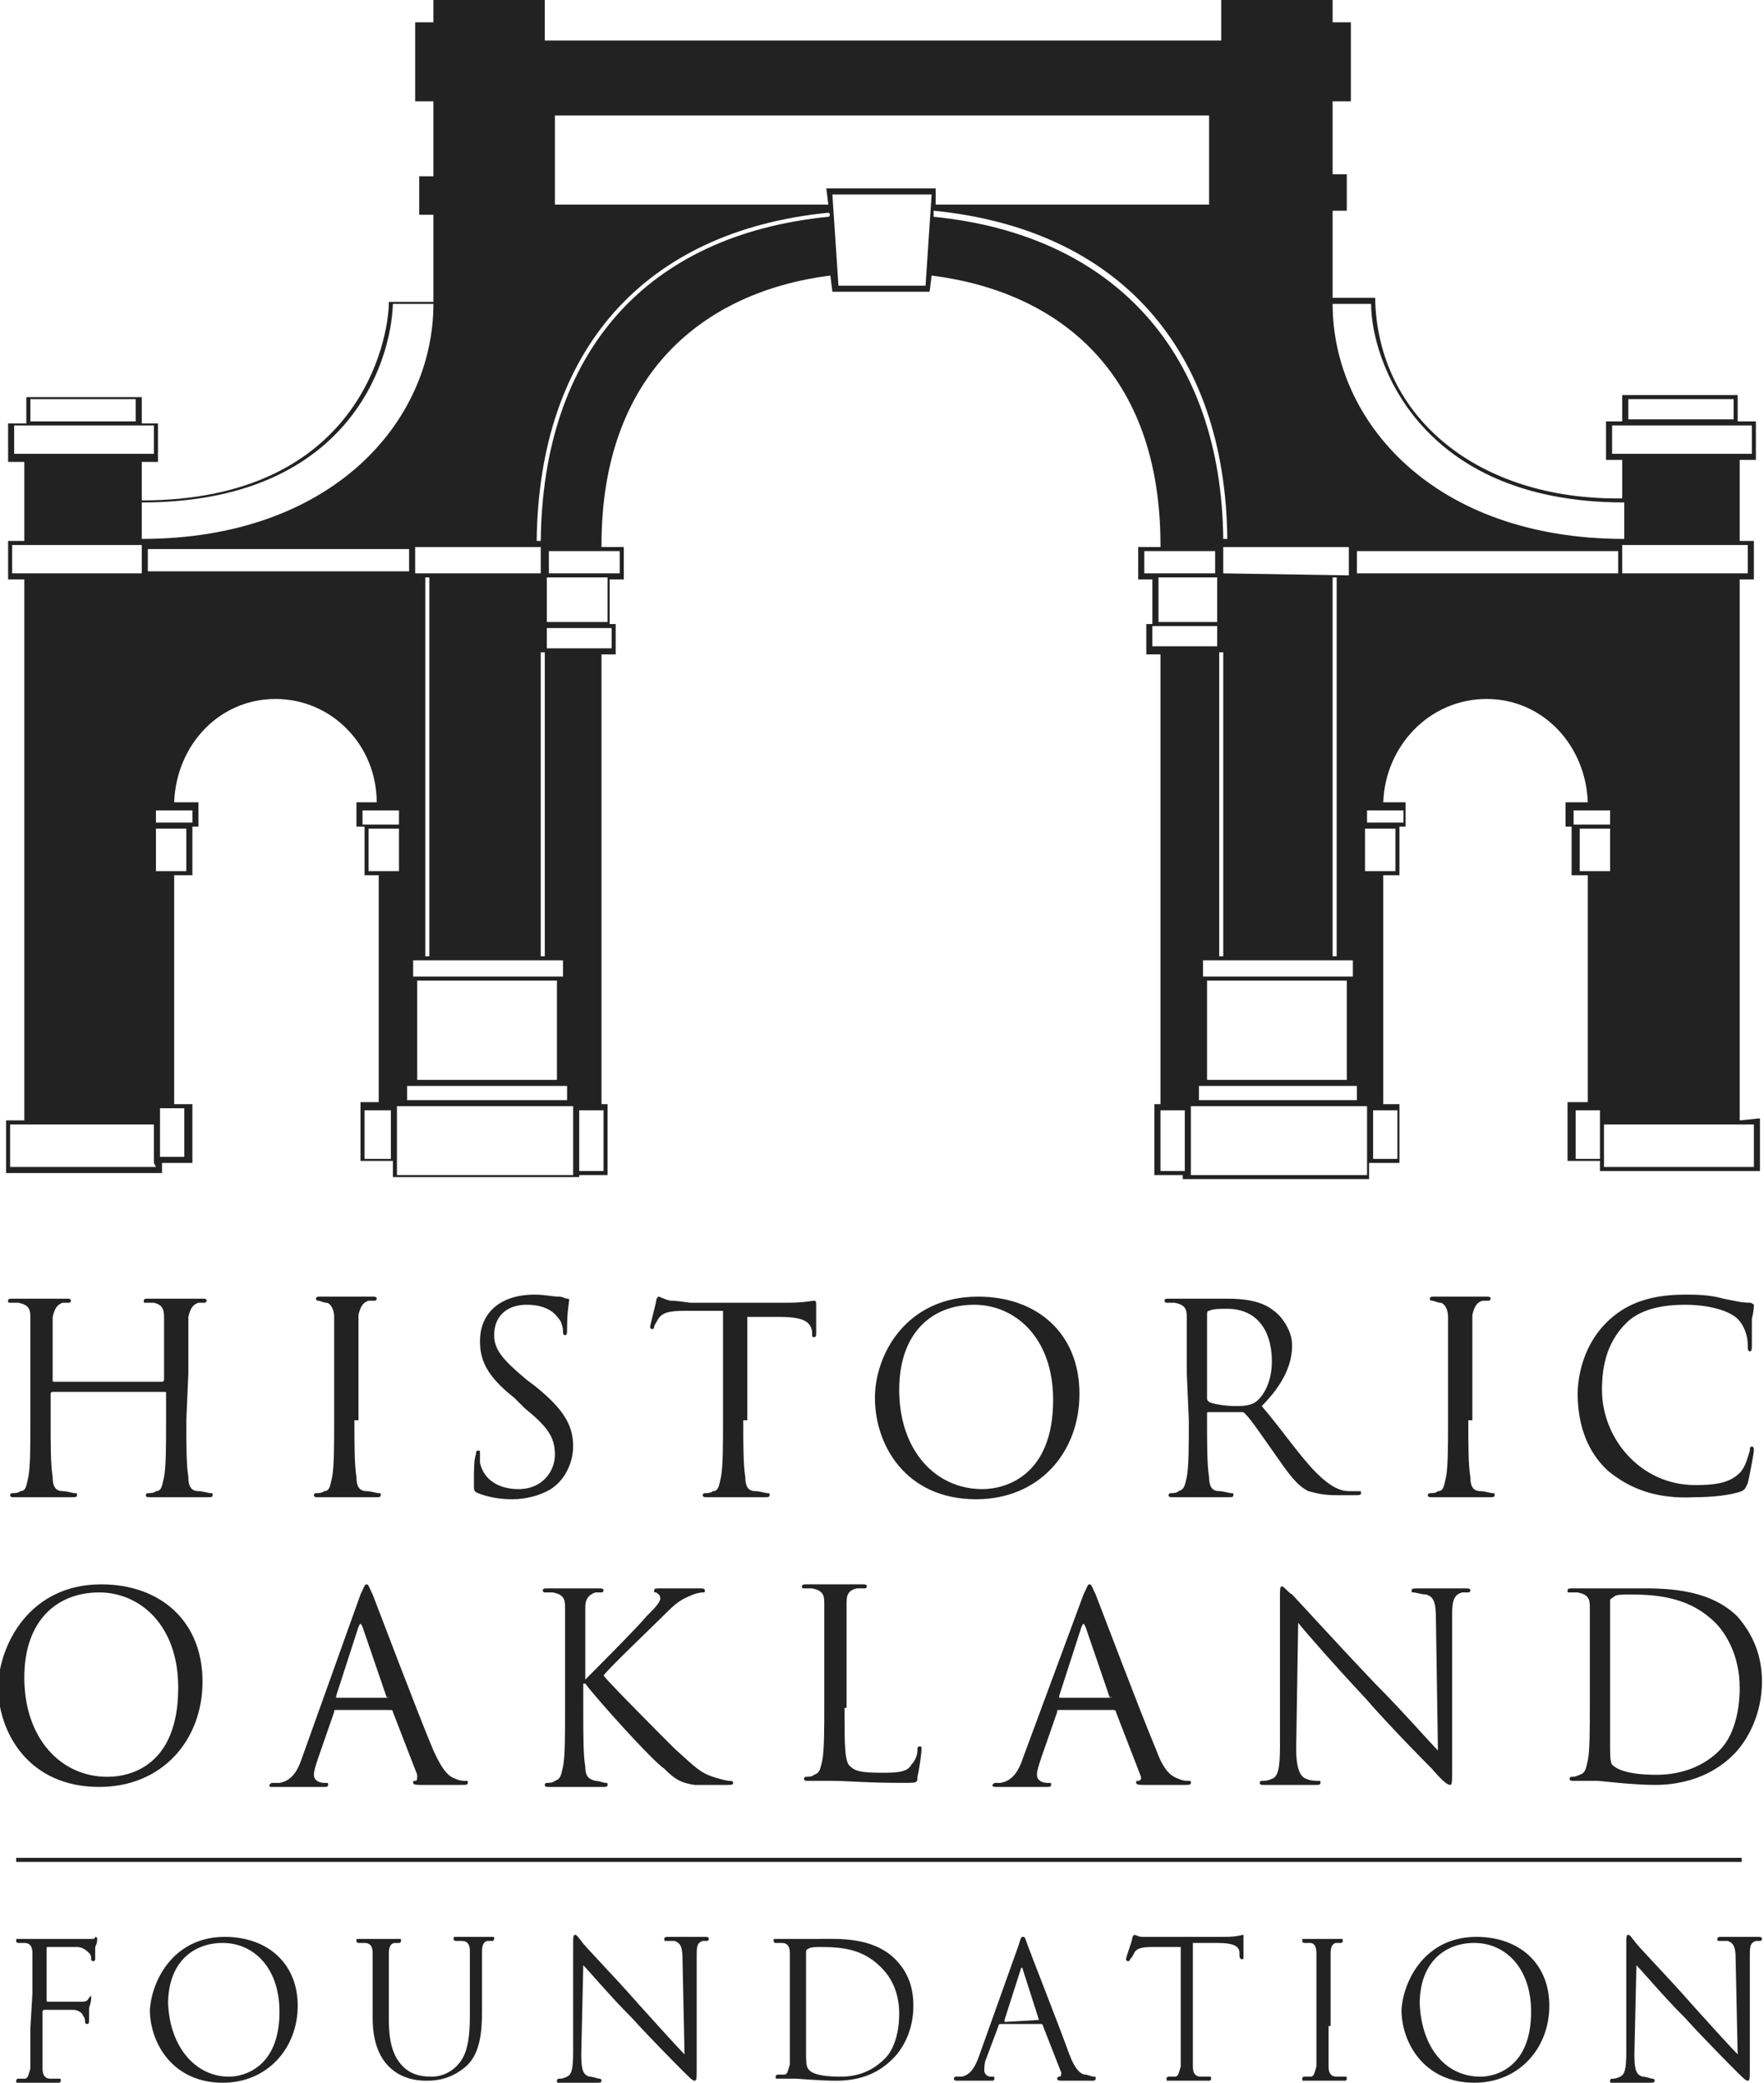 <?xml version="1.0" encoding="utf-8"?>
<!-- Generator: Adobe Illustrator 21.0.0, SVG Export Plug-In . SVG Version: 6.00 Build 0)  -->
<svg version="1.1" id="Layer_1" xmlns="http://www.w3.org/2000/svg" xmlns:xlink="http://www.w3.org/1999/xlink" x="0px" y="0px"
	 viewBox="0 0 87.1 102.8" enable-background="new 0 0 87.1 102.8" xml:space="preserve">
<g>
	<rect x="0.8" y="91.7" fill="#222222" width="85.2" height="0.2"/>
	<g>
		<path fill="#222222" d="M1.6,98.4c0-1.4,0-1.7,0-2s-0.1-0.5-0.4-0.5c-0.1,0-0.2,0-0.3,0c0,0-0.1,0-0.1-0.1s0-0.1,0.1-0.1
			c0.4,0,1,0,1,0c0.2,0,2.1,0,2.3,0s0.3,0,0.4,0s0.1-0.1,0.1-0.1s0.1,0,0.1,0.1s0,0.2-0.1,0.4c0,0.1,0,0.5,0,0.6c0,0,0,0.1-0.1,0.1
			c0,0-0.1,0-0.1-0.1s0-0.2-0.1-0.3c-0.1-0.1-0.3-0.3-0.6-0.3H2.4c-0.1,0-0.1,0-0.1,0.1v2.5c0,0.1,0,0.1,0.1,0.1h1.2
			c0.2,0,0.3,0,0.4,0c0.2,0,0.3,0,0.4-0.2l0.1-0.1c0,0,0,0,0,0.1s0,0.2-0.1,0.5c0,0.2,0,0.6,0,0.6c0,0.1,0,0.2-0.1,0.2
			c0,0-0.1,0-0.1-0.1s0-0.2-0.1-0.3c0-0.1-0.2-0.3-0.5-0.3c-0.2,0-1.2,0-1.4,0c0,0-0.1,0-0.1,0.1v0.8c0,0.9,0,1.6,0,2
			c0,0.3,0.1,0.5,0.4,0.5c0.1,0,0.3,0,0.4,0c0.1,0,0.1,0,0.1,0.1c0,0,0,0.1-0.1,0.1c-0.5,0-1.1,0-1.1,0s-0.6,0-0.9,0
			c-0.1,0-0.1,0-0.1-0.1c0,0,0-0.1,0.1-0.1s0.2,0,0.3,0c0.2,0,0.2-0.2,0.3-0.5c0-0.4,0-1.1,0-2L1.6,98.4L1.6,98.4z"/>
		<path fill="#222222" d="M11.3,102.5c0.8,0,2.5-0.5,2.5-3.2c0-2.2-1.3-3.4-2.8-3.4s-2.7,1-2.7,3C8.4,101.1,9.7,102.5,11.3,102.5
			 M11.1,95.6c2.1,0,3.6,1.3,3.6,3.4s-1.5,3.8-3.7,3.8c-2.5,0-3.6-2-3.6-3.6C7.5,97.7,8.6,95.6,11.1,95.6"/>
		<path fill="#222222" d="M18.4,98.4c0-1.4,0-1.7,0-2s-0.1-0.5-0.4-0.5c-0.1,0-0.2,0-0.3,0c0,0-0.1,0-0.1-0.1s0-0.1,0.1-0.1
			c0.4,0,1,0,1.1,0s0.6,0,0.9,0c0.1,0,0.1,0,0.1,0.1c0,0,0,0.1-0.1,0.1s-0.1,0-0.2,0c-0.2,0-0.3,0.2-0.3,0.5s0,0.5,0,2v1.3
			c0,1.3,0.3,1.9,0.7,2.3c0.4,0.4,0.9,0.5,1.4,0.5c0.6,0,1.1-0.3,1.4-0.7c0.4-0.5,0.5-1.3,0.5-2.3v-1.2c0-1.4,0-1.7,0-2
			s-0.1-0.5-0.4-0.5c-0.1,0-0.2,0-0.3,0c0,0-0.1,0-0.1-0.1s0-0.1,0.1-0.1c0.4,0,0.9,0,1,0s0.5,0,0.8,0c0.1,0,0.1,0,0.1,0.1
			c0,0,0,0.1-0.1,0.1s-0.1,0-0.2,0c-0.2,0-0.3,0.2-0.3,0.5s0,0.5,0,2v1c0,1-0.1,2.1-0.8,2.7c-0.7,0.6-1.4,0.7-1.9,0.7
			c-0.3,0-1.2,0-1.9-0.7c-0.4-0.4-0.8-1.1-0.8-2.4C18.4,99.6,18.4,98.4,18.4,98.4z"/>
		<path fill="#222222" d="M28.7,101.4c0,0.8,0.1,1,0.4,1.1c0.2,0,0.4,0.1,0.5,0.1c0,0,0.1,0,0.1,0.1s-0.1,0.1-0.2,0.1
			c-0.5,0-0.9,0-1,0s-0.5,0-0.9,0c-0.1,0-0.1,0-0.1-0.1c0,0,0-0.1,0.1-0.1s0.2,0,0.4-0.1c0.2-0.1,0.3-0.3,0.3-1.2V96
			c0-0.4,0-0.5,0.1-0.5s0.2,0.2,0.3,0.3c0.1,0.2,1.5,1.6,2.9,3.2c0.9,1,1.9,2.1,2.2,2.4l-0.1-4.7c0-0.6-0.1-0.8-0.4-0.9
			c-0.2,0-0.4,0-0.4,0c-0.1,0-0.1,0-0.1-0.1s0.1-0.1,0.2-0.1c0.4,0,0.9,0,1,0s0.4,0,0.8,0c0.1,0,0.2,0,0.2,0.1c0,0,0,0.1-0.1,0.1
			c0,0-0.1,0-0.2,0c-0.3,0.1-0.3,0.3-0.3,0.8v5.4c0,0.6,0,0.7-0.1,0.7s-0.2-0.1-0.7-0.6c-0.1-0.1-1.4-1.4-2.4-2.5
			c-1.1-1.1-2.1-2.3-2.4-2.6L28.7,101.4z"/>
		<path fill="#222222" d="M39.8,99.4c0,1,0,1.8,0,2s0,0.6,0.1,0.7c0.1,0.2,0.5,0.4,1.6,0.4c0.9,0,1.6-0.3,2.2-0.9
			c0.5-0.5,0.7-1.4,0.7-2.2c0-1.2-0.5-1.9-0.9-2.3c-0.9-0.9-1.9-1-3-1c-0.2,0-0.5,0-0.6,0.1c-0.1,0-0.1,0.1-0.1,0.2c0,0.3,0,1.2,0,2
			V99.4z M39,98.4c0-1.4,0-1.7,0-2s-0.1-0.5-0.4-0.5c-0.1,0-0.2,0-0.3,0c0,0-0.1,0-0.1-0.1s0-0.1,0.1-0.1c0.4,0,1,0,1,0
			c0.1,0,0.7,0,1.2,0c0.9,0,2.6-0.1,3.7,1c0.5,0.5,0.9,1.2,0.9,2.3c0,1.2-0.5,2.1-1,2.6c-0.4,0.4-1.2,1.1-2.8,1.1
			c-0.8,0-1.9-0.1-2-0.1c0,0-0.6,0-0.9,0c-0.1,0-0.1,0-0.1-0.1c0,0,0-0.1,0.1-0.1s0.2,0,0.3,0c0.2,0,0.2-0.2,0.3-0.5
			c0-0.4,0-1.1,0-2V98.4z"/>
		<path fill="#222222" d="M51.3,99.7C51.3,99.7,51.3,99.6,51.3,99.7l-0.8-2.5c0-0.1-0.1-0.1-0.1,0l-0.8,2.5v0.1L51.3,99.7L51.3,99.7
			z M50.3,96c0.1-0.3,0.1-0.4,0.2-0.4c0.1,0,0.1,0,0.2,0.3c0.1,0.3,1.6,4.1,2.1,5.5c0.3,0.8,0.6,1,0.8,1c0.1,0,0.3,0.1,0.4,0.1
			c0.1,0,0.1,0,0.1,0.1s-0.1,0.1-0.2,0.1c-0.1,0-0.8,0-1.4,0c-0.2,0-0.3,0-0.3-0.1c0,0,0-0.1,0.1-0.1s0.1-0.1,0.1-0.2l-0.9-2.3
			c0,0,0-0.1-0.1-0.1h-2c0,0-0.1,0-0.1,0.1l-0.6,1.6c-0.1,0.2-0.1,0.5-0.1,0.6c0,0.2,0.2,0.3,0.3,0.3H49c0.1,0,0.1,0,0.1,0.1
			s-0.1,0.1-0.1,0.1c-0.2,0-0.6,0-0.7,0c-0.1,0-0.6,0-1,0c-0.1,0-0.2,0-0.2-0.1c0,0,0-0.1,0.1-0.1s0.2,0,0.3,0
			c0.4-0.1,0.6-0.4,0.8-0.9L50.3,96z"/>
		<path fill="#222222" d="M58.9,100c0,0.9,0,1.6,0,2c0,0.3,0.1,0.5,0.4,0.5c0.1,0,0.3,0,0.4,0c0.1,0,0.1,0,0.1,0.1
			c0,0,0,0.1-0.1,0.1c-0.5,0-1.1,0-1.1,0s-0.6,0-0.9,0c-0.1,0-0.1,0-0.1-0.1c0,0,0-0.1,0.1-0.1s0.2,0,0.3,0c0.2,0,0.2-0.2,0.3-0.5
			c0-0.4,0-1.1,0-2v-3.9h-1.4c-0.6,0-0.8,0.1-0.9,0.3c-0.1,0.2-0.1,0.2-0.2,0.3c0,0.1-0.1,0.1-0.1,0.1s-0.1,0-0.1-0.1s0.3-0.9,0.3-1
			s0.1-0.2,0.1-0.2c0.1,0,0.2,0.1,0.4,0.1c0.3,0,0.6,0,0.7,0h3.4c0.6,0,0.8-0.1,0.9-0.1v0.1c0,0.3,0,0.9,0,1s0,0.1-0.1,0.1
			c0,0-0.1,0-0.1-0.2v-0.1c0-0.3-0.2-0.5-1.1-0.5h-1.2C58.9,95.9,58.9,100,58.9,100z"/>
		<path fill="#222222" d="M65.6,100c0,0.9,0,1.6,0,2c0,0.3,0.1,0.5,0.4,0.5c0.1,0,0.3,0,0.4,0s0.1,0,0.1,0.1c0,0,0,0.1-0.1,0.1
			c-0.5,0-1.1,0-1.1,0s-0.6,0-0.9,0c-0.1,0-0.1,0-0.1-0.1c0,0,0-0.1,0.1-0.1s0.2,0,0.3,0c0.2,0,0.2-0.2,0.3-0.5c0-0.4,0-1.1,0-2
			v-1.6c0-1.4,0-1.7,0-2s-0.1-0.5-0.3-0.5c-0.1,0-0.2,0-0.3,0c0,0-0.1,0-0.1-0.1s0-0.1,0.1-0.1c0.3,0,0.9,0,0.9,0s0.6,0,0.9,0
			c0.1,0,0.1,0,0.1,0.1c0,0,0,0.1-0.1,0.1s-0.1,0-0.2,0c-0.2,0-0.3,0.2-0.3,0.5s0,0.6,0,2v1.6H65.6z"/>
		<path fill="#222222" d="M73.1,102.5c0.8,0,2.5-0.5,2.5-3.2c0-2.2-1.3-3.4-2.8-3.4s-2.7,1-2.7,3C70.2,101.1,71.4,102.5,73.1,102.5
			 M72.9,95.6c2.1,0,3.6,1.3,3.6,3.4s-1.5,3.8-3.7,3.8c-2.5,0-3.6-2-3.6-3.6C69.3,97.7,70.4,95.6,72.9,95.6"/>
		<path fill="#222222" d="M80.7,101.4c0,0.8,0.1,1,0.4,1.1c0.2,0,0.4,0.1,0.5,0.1c0,0,0.1,0,0.1,0.1s-0.1,0.1-0.2,0.1
			c-0.5,0-0.9,0-1,0s-0.5,0-0.9,0c-0.1,0-0.1,0-0.1-0.1c0,0,0-0.1,0.1-0.1s0.2,0,0.4-0.1c0.2-0.1,0.3-0.3,0.3-1.2V96
			c0-0.4,0-0.5,0.1-0.5s0.2,0.2,0.3,0.3c0.1,0.2,1.5,1.6,2.9,3.2c0.9,1,1.9,2.1,2.2,2.4l-0.1-4.7c0-0.6-0.1-0.8-0.4-0.9
			c-0.2,0-0.4,0-0.4,0c-0.1,0-0.1,0-0.1-0.1s0.1-0.1,0.2-0.1c0.4,0,0.9,0,1,0s0.4,0,0.8,0c0.1,0,0.2,0,0.2,0.1c0,0,0,0.1-0.1,0.1
			c0,0-0.1,0-0.2,0c-0.3,0.1-0.3,0.3-0.3,0.8v5.4c0,0.6,0,0.7-0.1,0.7s-0.2-0.1-0.7-0.6c-0.1-0.1-1.4-1.4-2.4-2.5
			c-1.1-1.1-2.1-2.3-2.4-2.6L80.7,101.4z"/>
		<path fill="#222222" d="M5.3,87.7c1.2,0,3.5-0.6,3.5-4.4c0-3.1-1.9-4.7-3.9-4.7c-2.1,0-3.7,1.4-3.7,4.2C1.2,85.8,3,87.7,5.3,87.7
			 M5,78.2c2.9,0,5,1.8,5,4.8c0,2.9-2,5.2-5.1,5.2c-3.5,0-5-2.7-5-5C0,81.1,1.5,78.2,5,78.2"/>
		<path fill="#222222" d="M19.1,83.8C19.2,83.8,19.2,83.7,19.1,83.8l-1.2-3.5c-0.1-0.2-0.1-0.2-0.2,0l-1.1,3.4c0,0.1,0,0.1,0,0.1
			H19.1z M17.8,78.7c0.2-0.4,0.2-0.5,0.3-0.5c0.1,0,0.1,0.1,0.3,0.5c0.2,0.5,2.2,5.8,3,7.7c0.5,1.1,0.8,1.3,1.1,1.4
			c0.2,0.1,0.4,0.1,0.5,0.1s0.1,0,0.1,0.1s-0.1,0.1-0.3,0.1c-0.2,0-1.1,0-2,0c-0.2,0-0.4,0-0.4-0.1s0-0.1,0.1-0.1s0.1-0.1,0.1-0.3
			l-1.2-3.1c0-0.1-0.1-0.1-0.1-0.1h-2.7c-0.1,0-0.1,0-0.1,0.1l-0.8,2.3c-0.1,0.3-0.2,0.6-0.2,0.8c0,0.3,0.3,0.4,0.5,0.4h0.1
			c0.1,0,0.1,0,0.1,0.1s-0.1,0.1-0.2,0.1c-0.3,0-0.9,0-1,0s-0.9,0-1.5,0c-0.2,0-0.2,0-0.2-0.1l0.1-0.1c0.1,0,0.3,0,0.4,0
			c0.6-0.1,0.9-0.6,1.1-1.2L17.8,78.7z"/>
		<path fill="#222222" d="M27.9,82.1c0-2,0-2.4,0-2.8s-0.1-0.6-0.6-0.7c-0.1,0-0.3,0-0.4,0c0,0-0.1,0-0.1-0.1s0.1-0.1,0.2-0.1
			c0.6,0,1.3,0,1.4,0s0.8,0,1.2,0c0.1,0,0.2,0,0.2,0.1s-0.1,0.1-0.1,0.1c-0.1,0-0.2,0-0.3,0c-0.3,0.1-0.5,0.3-0.5,0.7
			c0,0.4,0,0.8,0,2.8v0.8l0,0c0.2-0.2,2.6-2.6,3-3.1c0.4-0.4,0.7-0.7,0.7-0.9c0-0.2-0.1-0.2-0.2-0.3c-0.1,0-0.1,0-0.1-0.1
			s0.1-0.1,0.2-0.1c0.3,0,0.6,0,0.9,0c0.1,0,0.9,0,1.2,0c0.1,0,0.2,0,0.2,0.1s0,0.1-0.1,0.1c-0.2,0-0.5,0.1-0.7,0.2
			c-0.5,0.2-0.8,0.5-1.4,1.1c-0.3,0.3-2.6,2.5-2.8,2.8c0.3,0.4,3,3.1,3.5,3.6c1.1,1,1.3,1.2,1.9,1.4c0.3,0.1,0.7,0.2,0.8,0.2
			s0.2,0,0.2,0.1s-0.1,0.1-0.3,0.1h-0.7c-0.4,0-0.6,0-0.9,0c-0.7-0.1-1-0.3-1.5-0.8c-0.6-0.4-3.3-3.4-3.9-4.2h-0.1v1.3
			c0,1.2,0,2.3,0.1,2.8c0,0.4,0.1,0.6,0.5,0.7c0.2,0,0.4,0.1,0.5,0.1s0.1,0,0.1,0.1s-0.1,0.1-0.2,0.1c-0.6,0-1.3,0-1.5,0
			c-0.1,0-0.9,0-1.2,0c-0.1,0-0.2,0-0.2-0.1c0,0,0-0.1,0.1-0.1s0.3,0,0.4-0.1c0.3-0.1,0.3-0.3,0.4-0.7c0.1-0.5,0.1-1.5,0.1-2.8
			C27.9,84.4,27.9,82.1,27.9,82.1z"/>
		<path fill="#222222" d="M41.7,84.3c0,1.9,0,2.7,0.3,2.9c0.2,0.2,0.5,0.3,1.5,0.3c0.7,0,1.3,0,1.5-0.4c0.2-0.2,0.3-0.5,0.3-0.7
			c0-0.1,0-0.2,0.1-0.2s0.1,0,0.1,0.2c0,0.1-0.1,0.9-0.2,1.3c0,0.3,0,0.3-0.7,0.3c-1.9,0-2.7-0.1-3.5-0.1c-0.1,0-0.8,0-1.2,0
			c-0.1,0-0.2,0-0.2-0.1c0,0,0-0.1,0.1-0.1s0.3,0,0.4-0.1c0.3-0.1,0.3-0.3,0.4-0.7c0.1-0.5,0.1-1.5,0.1-2.8v-2.2c0-2,0-2.4,0-2.8
			s-0.1-0.6-0.6-0.7c-0.1,0-0.3,0-0.4,0c-0.1,0-0.1,0-0.1-0.1s0.1-0.1,0.2-0.1c0.6,0,1.4,0,1.4,0c0.1,0,1,0,1.4,0
			c0.1,0,0.2,0,0.2,0.1s-0.1,0.1-0.1,0.1c-0.1,0-0.3,0-0.4,0c-0.4,0.1-0.5,0.3-0.5,0.7c0,0.4,0,0.8,0,2.8v2.4H41.7z"/>
		<path fill="#222222" d="M54.8,83.8C54.9,83.8,54.9,83.7,54.8,83.8l-1.2-3.5c-0.1-0.2-0.1-0.2-0.2,0l-1.1,3.4c0,0.1,0,0.1,0,0.1
			H54.8z M53.5,78.7c0.2-0.4,0.2-0.5,0.3-0.5s0.1,0.1,0.3,0.5c0.2,0.5,2.2,5.8,3,7.7c0.4,1.1,0.8,1.3,1.1,1.4
			c0.2,0.1,0.4,0.1,0.5,0.1s0.1,0,0.1,0.1s-0.1,0.1-0.3,0.1s-1.1,0-2,0c-0.2,0-0.4,0-0.4-0.1s0-0.1,0.1-0.1s0.2-0.1,0.1-0.3
			l-1.2-3.1c0-0.1-0.1-0.1-0.1-0.1h-2.7c-0.1,0-0.1,0-0.1,0.1l-0.8,2.3c-0.1,0.3-0.2,0.6-0.2,0.8c0,0.3,0.3,0.4,0.5,0.4h0.1
			c0.1,0,0.1,0,0.1,0.1s-0.1,0.1-0.2,0.1c-0.3,0-0.9,0-1,0s-0.9,0-1.5,0c-0.1,0-0.2,0-0.2-0.1l0.1-0.1c0.1,0,0.2,0,0.3,0
			c0.6-0.1,0.9-0.6,1.1-1.2L53.5,78.7z"/>
		<path fill="#222222" d="M64,86.3c0,1,0.2,1.4,0.5,1.5c0.2,0.1,0.5,0.1,0.6,0.1s0.1,0,0.1,0.1s-0.1,0.1-0.2,0.1c-0.7,0-1.3,0-1.4,0
			c-0.1,0-0.7,0-1.2,0c-0.1,0-0.2,0-0.2-0.1c0,0,0-0.1,0.1-0.1s0.3,0,0.5-0.1c0.3-0.1,0.4-0.5,0.4-1.6v-7.3c0-0.5,0-0.6,0.1-0.6
			s0.3,0.3,0.5,0.4c0.2,0.2,2.1,2.3,4.1,4.4c1.3,1.3,2.7,2.9,3.1,3.3l-0.1-6.5c0-0.8-0.1-1.1-0.5-1.2c-0.2,0-0.5-0.1-0.6-0.1
			s-0.1,0-0.1-0.1s0.1-0.1,0.3-0.1c0.6,0,1.2,0,1.3,0c0.1,0,0.6,0,1.1,0c0.1,0,0.2,0,0.2,0.1s-0.1,0.1-0.1,0.1c-0.1,0-0.2,0-0.3,0
			c-0.4,0.1-0.5,0.4-0.5,1.1v7.5c0,0.8,0,0.9-0.1,0.9s-0.3-0.1-0.9-0.8c-0.1-0.1-2-2-3.3-3.5c-1.5-1.6-2.9-3.2-3.3-3.7L64,86.3z"/>
		<path fill="#222222" d="M79.5,83.4c0,1.4,0,2.6,0,2.8c0,0.3,0,0.8,0.1,0.9c0.2,0.2,0.7,0.5,2.2,0.5c1.2,0,2.3-0.4,3.1-1.2
			c0.7-0.7,1-1.9,1-3.1c0-1.6-0.7-2.7-1.2-3.2c-1.2-1.2-2.7-1.4-4.2-1.4c-0.3,0-0.7,0-0.8,0.1c-0.1,0.1-0.2,0.1-0.2,0.2
			c0,0.4,0,1.8,0,2.7V83.4z M78.5,82.1c0-2,0-2.4,0-2.8s-0.1-0.6-0.6-0.7c-0.1,0-0.3,0-0.4,0s-0.1,0-0.1-0.1s0.1-0.1,0.2-0.1
			c0.5,0,1.4,0,1.4,0c0.2,0,1,0,1.7,0c1.2,0,3.6-0.1,5.1,1.4c0.6,0.7,1.2,1.7,1.2,3.2c0,1.6-0.7,2.9-1.4,3.6
			c-0.5,0.5-1.7,1.5-3.9,1.5c-1.1,0-2.7-0.2-2.8-0.2c-0.1,0-0.9,0-1.2,0c-0.1,0-0.2,0-0.2-0.1c0,0,0-0.1,0.1-0.1s0.2,0,0.4-0.1
			c0.3-0.1,0.3-0.3,0.4-0.7c0.1-0.5,0.1-1.5,0.1-2.8C78.5,84.1,78.5,82.1,78.5,82.1z"/>
		<path fill="#222222" d="M9.2,70.1c0,1.2,0,2.2,0.1,2.8c0,0.4,0.1,0.7,0.5,0.7c0.2,0,0.5,0.1,0.6,0.1s0.1,0,0.1,0.1
			s-0.1,0.1-0.2,0.1c-0.7,0-1.5,0-1.6,0s-0.9,0-1.3,0c-0.1,0-0.2,0-0.2-0.1c0,0,0-0.1,0.1-0.1s0.3,0,0.4-0.1c0.3,0,0.3-0.3,0.4-0.7
			c0.1-0.5,0.1-1.6,0.1-2.8v-1.3c0-0.1,0-0.1-0.1-0.1H2.6c0,0-0.1,0-0.1,0.1v1.3c0,1.2,0,2.2,0.1,2.8c0,0.4,0.1,0.7,0.5,0.7
			c0.2,0,0.5,0.1,0.6,0.1s0.1,0,0.1,0.1s-0.1,0.1-0.2,0.1c-0.7,0-1.5,0-1.6,0s-0.9,0-1.3,0c-0.1,0-0.2,0-0.2-0.1c0,0,0-0.1,0.1-0.1
			s0.3,0,0.4-0.1c0.3,0,0.3-0.3,0.4-0.7c0.1-0.5,0.1-1.6,0.1-2.8v-2.3c0-2,0-2.4,0-2.8s-0.1-0.6-0.6-0.7c-0.1,0-0.3,0-0.4,0
			s-0.1,0-0.1-0.1s0.1-0.1,0.2-0.1c0.6,0,1.4,0,1.4,0c0.1,0,0.9,0,1.3,0c0.1,0,0.2,0,0.2,0.1s-0.1,0.1-0.1,0.1c-0.1,0-0.2,0-0.3,0
			c-0.3,0.1-0.4,0.3-0.5,0.7c0,0.4,0,0.8,0,2.8v0.3c0,0.1,0,0.1,0.1,0.1H8c0,0,0.1,0,0.1-0.1v-0.3c0-2,0-2.4,0-2.8S8,64.4,7.6,64.3
			c-0.1,0-0.3,0-0.4,0s-0.1,0-0.1-0.1s0.1-0.1,0.2-0.1c0.6,0,1.4,0,1.4,0c0.1,0,0.9,0,1.3,0c0.1,0,0.2,0,0.2,0.1s-0.1,0.1-0.1,0.1
			c-0.1,0-0.2,0-0.3,0c-0.3,0.1-0.4,0.3-0.5,0.7c0,0.4,0,0.8,0,2.8L9.2,70.1L9.2,70.1z"/>
		<path fill="#222222" d="M17.5,70.1c0,1.2,0,2.2,0.1,2.8c0,0.4,0.1,0.7,0.5,0.7c0.2,0,0.5,0.1,0.6,0.1s0.1,0,0.1,0.1
			s-0.1,0.1-0.2,0.1c-0.7,0-1.5,0-1.6,0s-0.9,0-1.3,0c-0.1,0-0.2,0-0.2-0.1c0,0,0-0.1,0.1-0.1s0.3,0,0.4-0.1c0.3,0,0.3-0.3,0.4-0.7
			c0.1-0.5,0.1-1.6,0.1-2.8v-2.3c0-2,0-2.4,0-2.8s-0.2-0.7-0.4-0.7c-0.1,0-0.3-0.1-0.4-0.1c0,0-0.1,0-0.1-0.1s0.1-0.1,0.2-0.1
			c0.4,0,1.2,0,1.3,0s0.9,0,1.3,0c0.1,0,0.2,0,0.2,0.1s-0.1,0.1-0.1,0.1c-0.1,0-0.2,0-0.3,0c-0.3,0.1-0.4,0.3-0.5,0.7
			c0,0.4,0,0.8,0,2.8v2.4H17.5z"/>
		<path fill="#222222" d="M23.6,73.7c-0.2-0.1-0.2-0.1-0.2-0.5c0-0.6,0-1.2,0.1-1.4c0-0.1,0-0.2,0.1-0.2s0.1,0,0.1,0.1s0,0.3,0,0.5
			c0.2,0.9,1,1.3,1.9,1.3c1.2,0,1.8-0.9,1.8-1.7c0-0.9-0.4-1.4-1.5-2.3L25.4,69c-1.4-1.1-1.7-1.9-1.7-2.8c0-1.4,1-2.3,2.7-2.3
			c0.5,0,0.9,0.1,1.2,0.1c0.2,0,0.3,0.1,0.4,0.1s0.1,0,0.1,0.1S28,64.7,28,65.6c0,0.2,0,0.3-0.1,0.3s-0.1-0.1-0.1-0.2
			c0-0.2-0.1-0.5-0.2-0.6s-0.4-0.7-1.6-0.7c-0.9,0-1.6,0.5-1.6,1.5c0,0.7,0.4,1.2,1.6,2.2l0.4,0.3c1.5,1.2,1.9,2,1.9,3
			c0,0.5-0.2,1.5-1.1,2.1C26.7,73.8,26,74,25.3,74C24.7,74,24.1,73.9,23.6,73.7"/>
		<path fill="#222222" d="M36.7,70.1c0,1.2,0,2.2,0.1,2.8c0,0.4,0.1,0.7,0.5,0.7c0.2,0,0.5,0.1,0.6,0.1s0.1,0,0.1,0.1
			s-0.1,0.1-0.2,0.1c-0.7,0-1.5,0-1.6,0s-0.9,0-1.3,0c-0.1,0-0.2,0-0.2-0.1c0,0,0-0.1,0.1-0.1s0.3,0,0.4-0.1c0.3,0,0.3-0.3,0.4-0.7
			c0.1-0.5,0.1-1.6,0.1-2.8v-5.4h-1.9c-0.8,0-1.1,0.1-1.3,0.4c-0.1,0.2-0.2,0.3-0.2,0.4s-0.1,0.1-0.1,0.1s-0.1,0-0.1-0.1
			s0.3-1.2,0.3-1.3c0-0.1,0.1-0.2,0.1-0.2c0.1,0,0.2,0.1,0.6,0.2c0.4,0,0.9,0.1,1,0.1h4.8c0.8,0,1.2-0.1,1.3-0.1s0.1,0.1,0.1,0.2
			c0,0.4,0,1.3,0,1.4s0,0.2-0.1,0.2s-0.1,0-0.1-0.2v-0.1C40,65.3,39.8,65,38.5,65h-1.6v5.1H36.7z"/>
		<path fill="#222222" d="M48.5,73.5c1.2,0,3.5-0.7,3.5-4.4c0-3.1-1.9-4.7-3.9-4.7c-2.1,0-3.7,1.4-3.7,4.2
			C44.4,71.6,46.2,73.5,48.5,73.5 M48.3,64c2.9,0,5,1.8,5,4.8c0,2.9-2,5.2-5.1,5.2c-3.5,0-5-2.7-5-5C43.2,66.9,44.7,64,48.3,64"/>
		<path fill="#222222" d="M59.6,69c0,0.1,0,0.1,0.1,0.2c0.2,0.1,0.8,0.2,1.3,0.2c0.3,0,0.7,0,1-0.2c0.4-0.3,0.8-1,0.8-2
			c0-1.6-0.8-2.6-2.2-2.6c-0.4,0-0.7,0-0.9,0.1c-0.1,0-0.1,0.1-0.1,0.2C59.6,64.9,59.6,69,59.6,69z M58.6,67.8c0-2,0-2.4,0-2.8
			s-0.1-0.6-0.6-0.7c-0.1,0-0.3,0-0.4,0c0,0-0.1,0-0.1-0.1s0.1-0.1,0.2-0.1c0.6,0,1.4,0,1.4,0c0.1,0,1.1,0,1.5,0
			c0.8,0,1.7,0.1,2.3,0.6c0.3,0.2,0.9,0.9,0.9,1.7c0,0.9-0.4,1.9-1.5,3c1.1,1.3,1.9,2.5,2.7,3.3c0.7,0.7,1.2,0.9,1.6,0.9
			c0.2,0,0.4,0,0.5,0s0.1,0,0.1,0.1s-0.1,0.1-0.3,0.1H66c-0.7,0-1-0.1-1.4-0.2c-0.6-0.3-1-0.9-1.7-1.9c-0.5-0.7-1.1-1.6-1.4-1.9
			c-0.1-0.1-0.1-0.1-0.2-0.1h-1.6c-0.1,0-0.1,0-0.1,0.1v0.3c0,1.2,0,2.2,0.1,2.8c0,0.4,0.1,0.7,0.5,0.7c0.2,0,0.5,0.1,0.6,0.1
			s0.1,0,0.1,0.1s-0.1,0.1-0.2,0.1c-0.7,0-1.5,0-1.6,0c0,0-0.8,0-1.2,0c-0.1,0-0.2,0-0.2-0.1c0,0,0-0.1,0.1-0.1s0.3,0,0.4-0.1
			c0.3-0.1,0.3-0.3,0.4-0.7c0.1-0.5,0.1-1.6,0.1-2.8L58.6,67.8L58.6,67.8z"/>
		<path fill="#222222" d="M72.5,70.1c0,1.2,0,2.2,0.1,2.8c0,0.4,0.1,0.7,0.5,0.7c0.2,0,0.5,0.1,0.6,0.1s0.1,0,0.1,0.1
			s-0.1,0.1-0.2,0.1c-0.7,0-1.5,0-1.6,0s-0.9,0-1.3,0c-0.1,0-0.2,0-0.2-0.1c0,0,0-0.1,0.1-0.1s0.3,0,0.4-0.1c0.3,0,0.3-0.3,0.4-0.7
			c0.1-0.5,0.1-1.6,0.1-2.8v-2.3c0-2,0-2.4,0-2.8s-0.2-0.7-0.4-0.7c-0.1,0-0.3-0.1-0.4-0.1c0,0-0.1,0-0.1-0.1s0.1-0.1,0.2-0.1
			c0.4,0,1.2,0,1.3,0c0.1,0,0.9,0,1.3,0c0.1,0,0.2,0,0.2,0.1s-0.1,0.1-0.1,0.1c-0.1,0-0.2,0-0.3,0c-0.3,0.1-0.4,0.3-0.5,0.7
			c0,0.4,0,0.8,0,2.8v2.4H72.5z"/>
		<path fill="#222222" d="M79.4,72.6c-1.2-1.1-1.5-2.6-1.5-3.8c0-0.9,0.3-2.4,1.4-3.5c0.8-0.8,1.9-1.4,3.9-1.4c0.5,0,1.2,0,1.9,0.2
			c0.5,0.1,0.9,0.2,1.3,0.2c0.1,0,0.2,0.1,0.2,0.1c0,0.1,0,0.3-0.1,0.7c0,0.4,0,1.1,0,1.3c0,0.2,0,0.3-0.1,0.3s-0.1-0.1-0.1-0.3
			c0-0.5-0.2-1-0.5-1.3c-0.4-0.4-1.4-0.7-2.6-0.7c-1.7,0-2.5,0.5-2.9,0.9c-0.9,0.9-1.2,2-1.2,3.3c0,2.4,1.9,4.7,4.6,4.7
			c1,0,1.7-0.1,2.2-0.6c0.3-0.3,0.4-0.8,0.5-1.1c0-0.1,0-0.2,0.1-0.2s0.1,0.1,0.1,0.2s-0.2,1.2-0.3,1.6c-0.1,0.2-0.1,0.3-0.3,0.4
			c-0.5,0.2-1.5,0.3-2.3,0.3C81.8,74,80.5,73.5,79.4,72.6"/>
		<path fill="#222222" d="M86.6,57.6h-7.4v-2.1h7.4V57.6z M79,57.2h-1.2v-2.4H79V57.2z M78,43v-2.1h1.5c0,0.2,0,1.9,0,2.1H78z
			 M77.7,40h1.8v0.7h-1.8V40z M67,27.2h12.9v1.1H67V27.2z M69.3,40.6h-1.8V40h1.8V40.6z M68.9,43h-1.5v-2.1h1.5V43z M69,57.2h-1.2
			v-2.4H69V57.2z M67.5,58h-8.7v-3.4h8.7V58z M58.5,57.8h-1.2v-3h1.2V57.8z M56.9,30.9h3.2v1h-3.2V30.9z M60.1,30.7h-2.9v-2.2h2.9
			V30.7z M56.5,27.2H60v1.1h-3.5V27.2z M46.1,10.7v-0.3c9.1,0.9,14.4,6.8,14.5,16.2h-0.2C60.3,17.5,55.1,11.6,46.1,10.7 M40.8,9.3
			l0.1,0.8H27.4V5.7h32.3v4.4H46.2V9.3H40.8z M45.7,14.1h-4.3l-0.3-4.5H46L45.7,14.1z M40.9,10.7c-9,0.9-14.1,6.7-14.2,16
			c0,0-0.3,0-0.2,0c0.1-9.4,5.3-15.3,14.4-16.2C41,10.5,41,10.7,40.9,10.7 M30.6,28.3h-3.5v-1.1h3.5V28.3z M27,28.5h3v2.2h-3V28.5z
			 M30.2,32H27v-1h3.2V32z M29.8,57.8h-1.2v-3h1.2V57.8z M28.3,58h-8.7v-3.4h8.7V58z M18.2,40.9h1.5V43h-1.5V40.9z M19.4,57.2H18
			v-2.4h1.3v2.4H19.4z M17.9,40h1.8v0.7h-1.8V40z M7.3,27.1h12.9v1.1H7.3V27.1z M9.5,40.6H7.7V40h1.8V40.6z M9.2,43H7.7v-2.1h1.5V43
			z M9.1,54.7v2.4H7.9v-1.9l0,0v-0.5H9.1z M7.7,57.6H0.5v-2.1h7.1v1.9l0,0L7.7,57.6L7.7,57.6z M0.6,26.9H7v1.4H0.6V26.9z M0.7,21
			h6.9v1.4H0.7V21z M1.5,19.7h5.2v1.1H1.5V19.7z M19.4,15h2c0,5.8-5,11.6-14.4,11.6v-1.8C17.1,24.8,19.3,18,19.4,15 M26.7,28.3h-6.2
			V27h6.2V28.3z M26.9,47.2h-0.2v-15h0.2V47.2z M21,28.5h0.2v18.7H21V28.5z M27.8,48.2h-7.4v-0.8h7.4V48.2z M28,54.3h-7.9v-0.7H28
			V54.3z M27.5,48.4v4.9h-6.9v-4.9l0,0l0,0H27.5L27.5,48.4L27.5,48.4z M67,54.3h-7.8v-0.7H67V54.3z M66.5,48.4v4.9h-6.9v-4.9l0,0
			l0,0H66.5L66.5,48.4L66.5,48.4z M66.8,48.2h-7.4v-0.8h7.4V48.2z M60.4,47.2h-0.2v-15h0.2V47.2z M66,47.2h-0.2V28.5H66V47.2z
			 M60.4,28.3V27h6.2v1.4L60.4,28.3z M67.7,15c0,2.7,2.3,9.8,12.5,9.8v1.8c-9.4,0-14.4-5.8-14.4-11.6C65.7,15,67.7,15,67.7,15
			 M86.3,28.3h-6.2v-1.4h6.2V28.3z M79.6,21h6.9v1.4h-6.9V21z M80.4,19.7h5.2v1h-5.2V19.7z M85.9,55.3V28.6h0.7v-1.9h-0.7v-4h0.8
			v-1.9h-0.9v-1.3h-5.7v1.3h-0.8v1.9h0.8v1.9c-7.1,0.1-12.1-4-12.2-9.9h-2.1v-4.3h0.7V8.6h-0.7V5h0.9V1.1h-0.9V0h-5.5v2H26.9V0h-5.5
			v1.1h-0.9V5h0.9v3.7h-0.7v1.9h0.7v4.3h-2.2c0,1.9-1.5,9.8-12.2,9.8v-1.9h0.8v-1.9H7v-1.3H1.3v1.3H0.4v1.9h0.8v3.9H0.4v1.9h0.8
			v26.7H0.3v2.6H8v-0.5h1.5v-2.9H8.6V43.2h0.9v-2.4h0.3v-1.2H8.6c0.1-2.8,2.2-5.1,5-5.1s5,2.3,5,5.1h-1v1.2H18v2.4h0.7v11.2h-0.9
			v2.9h1.6v0.8h9.2V58H30v-3.5h-0.3c0-4.7,0-14,0-22.2h0.7v-1.5h-0.3v-2.2h0.7V27h-1.1v-0.1c0-8.4,5-12.5,11.3-13.3l0,0l0.1,0.8h4.8
			l0.1-0.8c6.3,0.8,11.3,4.8,11.3,13.3V27h-1.1v1.6h0.7v2.2h-0.3v1.5h0.7c0,8.3,0,17.5,0,22.2H57V58h1.4v0.2h9.2v-0.8h1.5v-2.9h-0.8
			V43.2h0.8v-2.4h0.3v-1.2h-1.1l0,0v-0.2v0.2c0.1-2.8,2.3-5.1,5.1-5.1c2.8,0,4.9,2.3,5,5.1h-1.1v1.2h0.3v2.4h0.8v11.2h-1v2.9H79v0.5
			h7.9v-2.6L85.9,55.3L85.9,55.3z"/>
	</g>
</g>
</svg>
